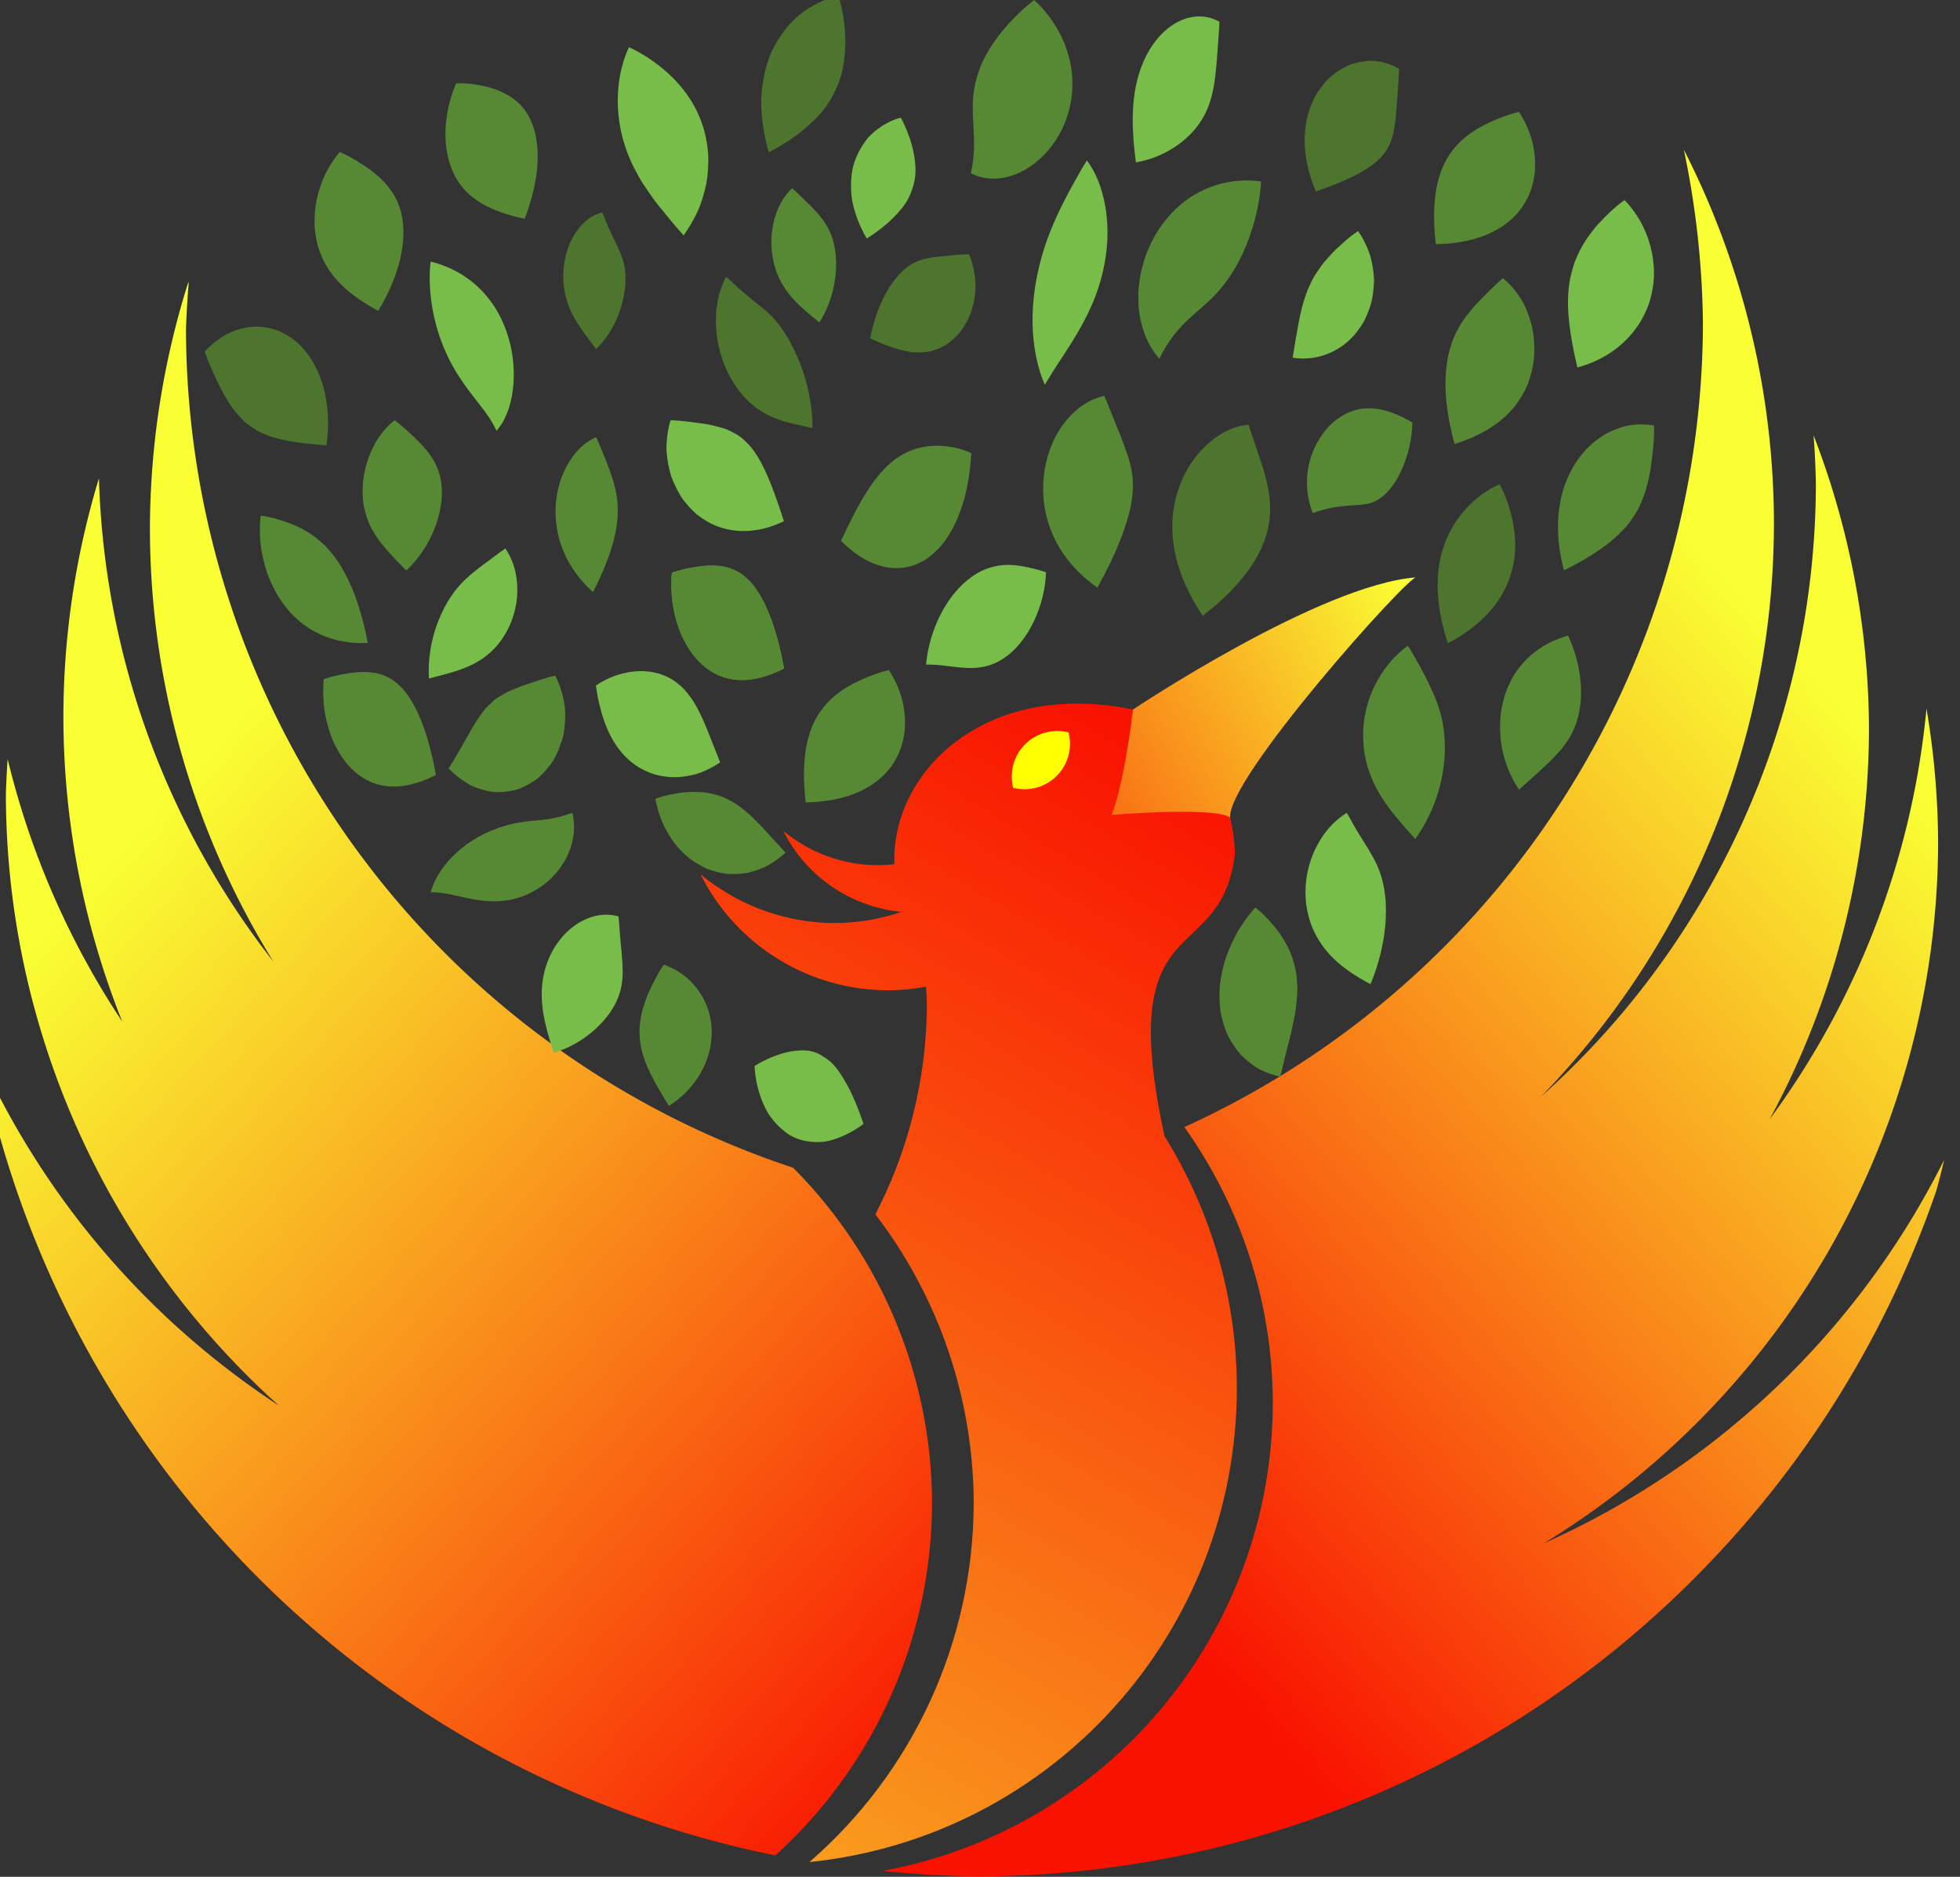 <?xml version="1.0" encoding="UTF-8" standalone="no"?>
<!-- Created with Inkscape (http://www.inkscape.org/) -->

<svg
   xmlns:dc="http://purl.org/dc/elements/1.1/"
   xmlns:cc="http://creativecommons.org/ns#"
   xmlns:rdf="http://www.w3.org/1999/02/22-rdf-syntax-ns#"
   xmlns:svg="http://www.w3.org/2000/svg"
   xmlns="http://www.w3.org/2000/svg"
   xmlns:xlink="http://www.w3.org/1999/xlink"
   xmlns:sodipodi="http://sodipodi.sourceforge.net/DTD/sodipodi-0.dtd"
   xmlns:inkscape="http://www.inkscape.org/namespaces/inkscape"
   width="115.176"
   height="110.282"
   viewBox="0 0 30.474 29.179"
   version="1.1"
   id="svg2168"
   inkscape:version="0.92.3 (2405546, 2018-03-11)"
   sodipodi:docname="fenix-ready.svg">
  <rect x="0" y="0" width="30.474" height="29.179" fill="#333333" stroke="none"/>
  <defs
     id="defs2162">
    <linearGradient
       inkscape:collect="always"
       xlink:href="#linearGradient1362"
       id="linearGradient5009"
       gradientUnits="userSpaceOnUse"
       gradientTransform="matrix(0.265,0,0,0.265,-703.704,-446.464)"
       x1="-188.779"
       y1="1564.849"
       x2="13.836"
       y2="1383.849" />
    <linearGradient
       inkscape:collect="always"
       id="linearGradient1362">
      <stop
         style="stop-color:#f91200;stop-opacity:1"
         offset="0"
         id="stop1358" />
      <stop
         style="stop-color:#f9ff33;stop-opacity:1"
         offset="1"
         id="stop1360" />
    </linearGradient>
    <linearGradient
       inkscape:collect="always"
       xlink:href="#linearGradient1362"
       id="linearGradient5011"
       gradientUnits="userSpaceOnUse"
       gradientTransform="matrix(0.265,0,0,0.265,-703.704,-446.464)"
       x1="-214.729"
       y1="1579.67"
       x2="-437.939"
       y2="1375.215" />
    <linearGradient
       inkscape:collect="always"
       xlink:href="#linearGradient1362"
       id="linearGradient5013"
       gradientUnits="userSpaceOnUse"
       gradientTransform="matrix(0.265,0,0,0.265,-703.704,-446.464)"
       x1="-141.729"
       y1="1381.67"
       x2="-385.105"
       y2="1794.797" />
    <linearGradient
       inkscape:collect="always"
       xlink:href="#linearGradient1362"
       id="linearGradient5015"
       gradientUnits="userSpaceOnUse"
       gradientTransform="translate(-703.704,-446.463)"
       x1="-64.95"
       y1="374.738"
       x2="-30.14"
       y2="354.692" />
    <clipPath
       id="clipPath2386"
       clipPathUnits="userSpaceOnUse">
      <path
         inkscape:connector-curvature="0"
         id="path2384"
         d="M 0,566 H 800 V 0 H 0 Z" />
    </clipPath>
  </defs>
  <sodipodi:namedview
     id="base"
     pagecolor="#ffffff"
     bordercolor="#666666"
     borderopacity="1.0"
     inkscape:pageopacity="0.0"
     inkscape:pageshadow="2"
     inkscape:zoom="1.979899"
     inkscape:cx="94.615216"
     inkscape:cy="29.481419"
     inkscape:document-units="px"
     inkscape:current-layer="layer1"
     showgrid="false"
     inkscape:window-width="1920"
     inkscape:window-height="1029"
     inkscape:window-x="0"
     inkscape:window-y="27"
     inkscape:window-maximized="1"
     units="px"
     fit-margin-top="0"
     fit-margin-left="0"
     fit-margin-right="0"
     fit-margin-bottom="0" />
  <g
     inkscape:label="Layer 1"
     inkscape:groupmode="layer"
     id="layer1"
     transform="translate(-6.104,-61.734)">
    <g
       id="g1609"
       transform="matrix(0.239,0,0,0.239,204.211,94.216)"
       style="stroke-width:4.19"
       inkscape:export-filename="/home/pashi/Documents/inkscape-creations/fenix-ready.png"
       inkscape:export-xdpi="300"
       inkscape:export-ydpi="300">
      <path
         style="display:inline;opacity:1;vector-effect:none;fill:url(#linearGradient5009);fill-opacity:1;fill-rule:nonzero;stroke:none;stroke-width:1.11;stroke-linecap:square;stroke-linejoin:miter;stroke-miterlimit:4;stroke-dasharray:none;stroke-dashoffset:0;stroke-opacity:1"
         d="m -719.355,-126.159 a 57.573,57.573 0 0 1 1.238,11.336 57.573,57.573 0 0 1 -33.735,52.232 30.995,30.995 0 0 1 5.754,17.921 30.995,30.995 0 0 1 -25.366,30.463 65.992,65.992 0 0 0 6.064,0.361 65.992,65.992 0 0 0 47.402,-20.085 65.992,65.992 0 0 0 15.081,-24.572 53.551,53.551 0 0 0 0.494,-1.956 53.551,53.551 0 0 1 -26.072,24.96 53.551,53.551 0 0 0 25.678,-45.67 53.551,53.551 0 0 0 -0.756,-8.646 53.551,53.551 0 0 1 -10.202,26.713 53.551,53.551 0 0 0 6.46,-25.475 53.551,53.551 0 0 0 -3.603,-19.012 53.551,53.551 0 0 1 0.149,3.163 53.551,53.551 0 0 1 -17.886,39.86 53.551,53.551 0 0 0 15.157,-37.251 53.551,53.551 0 0 0 -5.855,-24.342 z"
         id="path4991"
         inkscape:connector-curvature="0" />
      <path
         style="display:inline;opacity:1;vector-effect:none;fill:url(#linearGradient5011);fill-opacity:1;fill-rule:nonzero;stroke:none;stroke-width:1.11;stroke-linecap:square;stroke-linejoin:miter;stroke-miterlimit:4;stroke-dasharray:none;stroke-dashoffset:0;stroke-opacity:1"
         d="m -816.619,-117.566 a 53.551,53.551 0 0 0 -0.053,0.086 53.551,53.551 0 0 0 -2.474,15.989 53.551,53.551 0 0 0 8.038,28.147 53.551,53.551 0 0 1 -11.355,-31.453 53.551,53.551 0 0 0 -2.313,15.517 53.551,53.551 0 0 0 3.827,19.824 53.551,53.551 0 0 1 -7.453,-17.075 53.551,53.551 0 0 0 -0.115,2.303 53.551,53.551 0 0 0 17.765,39.759 53.551,53.551 0 0 1 -19.364,-22.512 65.992,65.992 0 0 0 51.655,51.767 30.995,30.995 0 0 0 10.193,-22.929 30.995,30.995 0 0 0 -9.04,-21.805 57.573,57.573 0 0 1 -39.492,-54.499 57.573,57.573 0 0 1 0.181,-3.118 z"
         id="path4993"
         inkscape:connector-curvature="0" />
      <path
         style="display:inline;opacity:1;vector-effect:none;fill:url(#linearGradient5013);fill-opacity:1;fill-rule:nonzero;stroke:none;stroke-width:1.11;stroke-linecap:square;stroke-linejoin:miter;stroke-miterlimit:4;stroke-dasharray:none;stroke-dashoffset:0;stroke-opacity:1"
         d="m -770.715,-79.695 c -0.354,0.042 -0.71,0.065 -1.066,0.067 -2.253,0 -4.434,-0.791 -6.166,-2.233 1.487,2.963 4.392,4.953 7.692,5.272 -1.396,0.474 -2.859,0.719 -4.334,0.725 -1.89,-0.004 -3.759,-0.4 -5.489,-1.163 -0.408,-0.179 -0.806,-0.378 -1.195,-0.595 -0.075,-0.045 -0.15,-0.091 -0.224,-0.137 -0.31,-0.179 -0.613,-0.369 -0.907,-0.572 -0.317,-0.219 -0.625,-0.452 -0.922,-0.697 2.316,4.62 7.04,7.537 12.208,7.539 0.827,-0.004 1.651,-0.083 2.464,-0.236 0.025,0.372 0.042,0.744 0.053,1.116 -0.01,4.25 -0.924,8.45 -2.683,12.32 l -0.663,1.383 c 4.126,5.386 6.371,11.977 6.391,18.761 -0.015,8.968 -3.913,17.49 -10.689,23.366 15.798,-1.634 27.805,-14.944 27.807,-30.826 -0.004,-5.796 -1.634,-11.474 -4.703,-16.391 -3.322,-15.247 3.673,-10.767 4.58,-18.371 -0.021,-0.777 -0.123,-1.55 -0.303,-2.307 -4e-5,-1.6e-4 4e-5,0 0,0 l -2.097,-3.071 -4.232,-4.01 c -9.649,-1.99 -15.743,4.101 -15.523,10.059 z"
         id="path4995"
         inkscape:connector-curvature="0" />
      <path
         inkscape:connector-curvature="0"
         id="path4997"
         d="m -759.385,-88.264 a 2.967,2.967 0 0 0 -2.829,0.774 2.967,2.967 0 0 0 -0.774,2.829 2.967,2.967 0 0 0 2.829,-0.774 2.967,2.967 0 0 0 0.774,-2.829 z"
         style="opacity:1;vector-effect:none;fill:#ffff00;fill-opacity:1;fill-rule:nonzero;stroke:none;stroke-width:33.26;stroke-linecap:round;stroke-linejoin:round;stroke-miterlimit:4;stroke-dasharray:none;stroke-dashoffset:0;stroke-opacity:1" />
      <path
         style="opacity:1;fill:url(#linearGradient5015);fill-opacity:1;stroke:none;stroke-width:1.109px;stroke-linecap:butt;stroke-linejoin:miter;stroke-opacity:1"
         d="m -756.598,-82.903 c 0,0 0.731,-1.45 1.406,-6.851 0,0 12.166,-8.137 18.438,-8.597 -0.372,-0.293 -12.533,13.278 -12.109,15.678 0,0 0.043,-0.784 -7.735,-0.23 z"
         id="path4999"
         inkscape:connector-curvature="0"
         sodipodi:nodetypes="ccccc" />
      <g
         transform="matrix(0.281,0,0,-0.281,-815.727,13.121)"
         inkscape:label="free-vector-tree-illustration"
         id="g4989"
         style="opacity:1;stroke-width:5.263">
        <g
           id="g4987"
           style="stroke-width:5.263">
          <g
             clip-path="url(#clipPath2386)"
             id="g4985"
             style="stroke-width:5.263">
            <g
               transform="translate(106.777,307.011)"
               id="g4769"
               style="stroke-width:5.263">
              <path
                 inkscape:connector-curvature="0"
                 id="path4767"
                 style="fill:#578935;fill-opacity:1;fill-rule:nonzero;stroke:none;stroke-width:5.263"
                 d="m 0,0 c 0,0 1.38,-0.364 3.25,-1.498 1.896,-1.124 4.151,-3.1 5.821,-6.094 0.785,-1.494 1.511,-3.231 1.798,-5.183 0.16,-0.976 0.255,-2.001 0.263,-3.069 -0.033,-1.073 -0.151,-2.19 -0.372,-3.33 -0.201,-1.138 -0.567,-2.316 -1.062,-3.501 -0.506,-1.189 -1.049,-2.369 -1.872,-3.554 -0.802,-1.179 -1.702,-2.331 -2.799,-3.427 -1.136,-1.094 -2.409,-2.113 -3.824,-3.015 -3.471,5.606 -5.531,9.428 -6.315,12.981 -0.427,1.761 -0.521,3.395 -0.481,4.958 0.104,1.565 0.331,3.034 0.727,4.441 0.426,1.414 0.862,2.711 1.408,3.93 0.554,1.224 1.101,2.321 1.592,3.254 C -0.863,-1.229 0,0 0,0" />
            </g>
            <g
               transform="translate(44.525,433.073)"
               id="g4773"
               style="stroke-width:5.263">
              <path
                 inkscape:connector-curvature="0"
                 id="path4771"
                 style="fill:#578935;fill-opacity:1;fill-rule:nonzero;stroke:none;stroke-width:5.263"
                 d="m 0,0 c 0,0 1.366,-1.078 3.077,-2.633 0.853,-0.779 1.769,-1.64 2.762,-2.64 0.992,-1.019 1.832,-1.992 2.691,-3.273 0.828,-1.261 1.456,-2.572 1.908,-4.295 0.217,-0.849 0.35,-1.693 0.419,-2.69 0.07,-1.009 0.054,-2.073 -0.065,-3.191 -0.114,-1.087 -0.349,-2.397 -0.698,-3.666 -0.345,-1.28 -0.814,-2.617 -1.474,-4.049 -0.662,-1.417 -1.404,-2.815 -2.42,-4.251 -1.012,-1.428 -2.188,-2.813 -3.536,-4.103 -2.466,2.461 -4.294,4.404 -5.815,6.325 -0.724,0.932 -1.349,1.857 -1.903,2.816 -0.544,0.955 -0.958,1.839 -1.309,2.808 -0.71,1.961 -1.033,3.824 -1.091,5.857 -0.025,0.997 0.01,1.921 0.119,2.902 0.113,0.994 0.284,1.948 0.498,2.854 0.398,1.774 1.093,3.552 1.802,4.977 0.361,0.723 0.719,1.37 1.108,1.971 0.406,0.61 0.806,1.147 1.186,1.615 C -1.21,-0.795 0,0 0,0" />
            </g>
            <g
               transform="translate(70.117,403.373)"
               id="g4777"
               style="stroke-width:5.263">
              <path
                 inkscape:connector-curvature="0"
                 id="path4775"
                 style="fill:#78bd49;fill-opacity:1;fill-rule:nonzero;stroke:none;stroke-width:5.263"
                 d="m 0,0 c 0.001,0 0.882,-1.128 1.752,-3.412 0.795,-2.231 1.458,-5.796 0.674,-9.842 -0.737,-4.009 -2.907,-8.279 -6.224,-11.069 -1.664,-1.443 -3.595,-2.547 -5.851,-3.419 -2.266,-0.887 -4.876,-1.525 -8.045,-2.342 -0.204,3.484 0.234,6.703 0.929,9.45 0.707,2.765 1.648,5.029 2.623,6.907 1.989,3.757 4.014,5.874 5.99,7.583 1.973,1.674 3.953,3.07 5.518,4.235 0.771,0.573 1.403,1.065 1.881,1.396 C -0.272,-0.186 0,0 0,0" />
            </g>
            <g
               transform="translate(81.649,373.951)"
               id="g4781"
               style="stroke-width:5.263">
              <path
                 inkscape:connector-curvature="0"
                 id="path4779"
                 style="fill:#578935;fill-opacity:1;fill-rule:nonzero;stroke:none;stroke-width:5.263"
                 d="m 0,0 c 0,0 0.889,-1.482 1.62,-4.175 0.352,-1.339 0.729,-3.044 0.698,-4.847 0.009,-0.919 -0.035,-1.897 -0.148,-2.922 -0.107,-1.027 -0.271,-2.111 -0.624,-3.123 -0.682,-2.041 -1.557,-4.352 -3.156,-6.169 -0.77,-0.938 -1.615,-1.876 -2.595,-2.68 -1.026,-0.734 -2.15,-1.397 -3.35,-1.947 -1.167,-0.611 -2.553,-0.839 -3.943,-1.009 -1.391,-0.159 -2.824,-0.192 -4.355,0.218 -1.517,0.387 -3.004,0.788 -4.509,1.719 -1.504,0.927 -2.96,2.067 -4.3,3.429 3.947,6.336 5.779,10.453 7.845,12.98 0.478,0.702 0.975,1.271 1.505,1.737 0.548,0.438 0.986,1.014 1.54,1.377 0.513,0.422 1.155,0.649 1.668,1.036 0.54,0.351 1.116,0.64 1.719,0.891 0.301,0.126 0.61,0.242 0.924,0.351 0.294,0.13 0.583,0.26 0.869,0.386 0.583,0.248 1.182,0.467 1.781,0.665 1.242,0.365 2.332,0.772 3.316,1.101 C -1.507,-0.333 0,0 0,0" />
            </g>
            <g
               transform="translate(13.479,410.979)"
               id="g4785"
               style="stroke-width:5.263">
              <path
                 inkscape:connector-curvature="0"
                 id="path4783"
                 style="fill:#578935;fill-opacity:1;fill-rule:nonzero;stroke:none;stroke-width:5.263"
                 d="m 0,0 c 0,0 1.427,-0.132 3.43,-0.688 1.971,-0.596 4.651,-1.412 7.258,-3.002 1.356,-0.763 2.608,-1.795 3.962,-3.03 0.662,-0.628 1.285,-1.352 1.917,-2.15 0.657,-0.786 1.289,-1.669 1.892,-2.667 2.456,-3.949 4.741,-9.634 6.336,-17.928 -6.128,-0.273 -11.01,1.405 -14.812,4.219 -1.883,1.448 -3.509,3.079 -4.822,4.954 -1.346,1.785 -2.362,3.803 -3.157,5.729 -0.823,1.877 -1.292,3.893 -1.651,5.61 -0.372,1.716 -0.495,3.342 -0.529,4.687 C -0.254,-1.587 0,0 0,0" />
            </g>
            <g
               transform="translate(85.627,342.177)"
               id="g4789"
               style="stroke-width:5.263">
              <path
                 inkscape:connector-curvature="0"
                 id="path4787"
                 style="fill:#578935;fill-opacity:1;fill-rule:nonzero;stroke:none;stroke-width:5.263"
                 d="m 0,0 c 0,0 0.109,-0.374 0.22,-1.102 0.097,-0.715 0.246,-1.848 0.144,-3.255 -0.163,-1.331 -0.429,-3.169 -1.242,-4.915 -0.382,-0.914 -0.853,-1.889 -1.457,-2.742 -0.592,-0.889 -1.282,-1.847 -2.065,-2.613 -3.135,-3.331 -7.652,-5.504 -12.257,-5.789 -2.362,-0.176 -4.694,0.075 -7.254,0.6 -2.57,0.473 -5.273,1.424 -8.896,1.442 1.095,3.784 3.463,6.777 5.737,8.919 2.318,2.177 4.662,3.608 6.741,4.635 4.255,2.038 7.522,2.568 10.203,2.891 0.335,0.039 0.674,0.066 1.014,0.086 0.313,0.038 0.621,0.074 0.921,0.111 0.319,0.024 0.63,0.046 0.936,0.07 0.303,0.027 0.567,0.084 0.858,0.117 1.19,0.1 2.207,0.354 3.187,0.557 0.963,0.215 1.698,0.539 2.292,0.703 C -0.329,-0.102 0,0 0,0" />
            </g>
            <g
               transform="translate(177.438,471.495)"
               id="g4793"
               style="stroke-width:5.263">
              <path
                 inkscape:connector-curvature="0"
                 id="path4791"
                 style="fill:#4d752e;fill-opacity:1;fill-rule:nonzero;stroke:none;stroke-width:5.263"
                 d="m 0,0 c 0,0 0.729,-1.486 1.2,-4.059 0.54,-2.604 0.501,-6.23 -0.936,-9.967 -0.377,-0.88 -0.831,-1.77 -1.368,-2.641 -0.268,-0.429 -0.557,-0.878 -0.868,-1.276 -0.314,-0.375 -0.645,-0.74 -0.999,-1.094 -0.701,-0.701 -1.492,-1.383 -2.344,-1.94 -0.834,-0.492 -1.743,-0.91 -2.725,-1.232 -0.998,-0.355 -1.975,-0.454 -3.07,-0.509 -1.09,-0.045 -2.241,0.033 -3.427,0.284 -2.434,0.476 -5.091,1.454 -8.33,2.961 1.392,7.16 4.062,11.745 6.38,14.414 0.554,0.673 1.129,1.234 1.722,1.7 0.611,0.464 1.067,0.864 1.645,1.168 1.176,0.587 2.153,0.996 3.311,1.206 2.168,0.495 4.618,0.548 6.47,0.797 C -1.44,-0.015 0,0 0,0" />
            </g>
            <g
               transform="translate(136.518,486.777)"
               id="g4797"
               style="stroke-width:5.263">
              <path
                 inkscape:connector-curvature="0"
                 id="path4795"
                 style="fill:#578935;fill-opacity:1;fill-rule:nonzero;stroke:none;stroke-width:5.263"
                 d="m 0,0 c 0,0 1.062,-0.933 2.428,-2.279 1.402,-1.369 3.156,-3.001 4.64,-4.985 1.485,-2.02 2.708,-4.501 3.042,-8.487 0.15,-1.965 0.071,-4.312 -0.476,-6.96 -0.546,-2.631 -1.557,-5.585 -3.351,-8.367 -2.186,1.819 -3.992,3.291 -5.463,4.819 -1.466,1.51 -2.631,3.083 -3.504,4.775 -1.757,3.346 -2.363,7.277 -2.056,10.776 0.29,3.514 1.481,6.399 2.615,8.153 0.553,0.887 1.122,1.525 1.5,1.939 C -0.236,-0.201 0,0 0,0" />
            </g>
            <g
               transform="translate(177.964,425.457)"
               id="g4801"
               style="stroke-width:5.263">
              <path
                 inkscape:connector-curvature="0"
                 id="path4799"
                 style="fill:#578935;fill-opacity:1;fill-rule:nonzero;stroke:none;stroke-width:5.263"
                 d="m 0,0 c 0,0 -0.035,-2.299 -0.558,-5.623 -0.511,-3.335 -1.559,-7.655 -3.632,-11.646 -1.068,-1.952 -2.324,-3.909 -3.977,-5.433 -0.817,-0.774 -1.694,-1.497 -2.656,-2.095 -0.982,-0.562 -2.032,-1.027 -3.145,-1.367 -4.47,-1.267 -10.258,-0.114 -16.166,5.869 3.703,8.051 6.683,13.116 9.735,16.326 3.01,3.261 6.101,4.731 9.091,5.347 C -8.333,1.99 -5.505,1.651 -3.424,1.18 -1.34,0.694 0,0 0,0" />
            </g>
            <g
               transform="translate(108.67,397.777)"
               id="g4805"
               style="stroke-width:5.263">
              <path
                 inkscape:connector-curvature="0"
                 id="path4803"
                 style="fill:#578935;fill-opacity:1;fill-rule:nonzero;stroke:none;stroke-width:5.263"
                 d="m 0,0 c 0,0 1.564,0.568 3.74,1.013 2.15,0.401 4.982,0.906 7.681,0.497 1.404,-0.167 2.695,-0.644 4.07,-1.409 0.674,-0.393 1.316,-0.899 1.957,-1.518 0.666,-0.602 1.31,-1.331 1.931,-2.207 2.5,-3.473 4.902,-9.242 6.598,-18.561 -6.036,-3.049 -10.897,-3.289 -14.805,-1.727 -1.952,0.811 -3.643,1.991 -5.068,3.529 -1.432,1.45 -2.578,3.28 -3.477,5.099 -0.915,1.768 -1.517,3.795 -1.955,5.559 -0.445,1.76 -0.646,3.498 -0.734,4.96 C -0.243,-1.854 0,0 0,0" />
            </g>
            <g
               transform="translate(195.282,397.873)"
               id="g4809"
               style="stroke-width:5.263">
              <path
                 inkscape:connector-curvature="0"
                 id="path4807"
                 style="fill:#78bd49;fill-opacity:1;fill-rule:nonzero;stroke:none;stroke-width:5.263"
                 d="m 0,0 c 0,0 -0.004,-0.493 -0.08,-1.359 -0.081,-0.854 -0.221,-2.138 -0.546,-3.601 -0.628,-2.944 -2.018,-6.802 -4.299,-10.053 -2.261,-3.264 -5.323,-5.817 -8.882,-6.715 -1.814,-0.459 -3.729,-0.532 -5.955,-0.321 -2.233,0.181 -4.765,0.715 -8.014,0.686 0.416,4.428 1.733,8.336 3.27,11.398 1.556,3.096 3.336,5.365 5.054,7.03 3.487,3.348 6.714,4.348 9.458,4.59 2.745,0.222 5.14,-0.345 6.959,-0.772 0.92,-0.247 1.65,-0.419 2.193,-0.598 C -0.307,0.121 0,0 0,0" />
            </g>
            <g
               transform="translate(242.164,432.01)"
               id="g4813"
               style="stroke-width:5.263">
              <path
                 inkscape:connector-curvature="0"
                 id="path4811"
                 style="fill:#4d752e;fill-opacity:1;fill-rule:nonzero;stroke:none;stroke-width:5.263"
                 d="m 0,0 c 0,0 0.705,-2.086 1.723,-5.097 0.959,-2.908 2.326,-6.55 2.951,-10.382 0.623,-3.869 0.506,-8.088 -1.602,-12.86 -2.122,-4.734 -6.225,-10.137 -13.68,-15.878 -4.932,7.419 -6.983,14.235 -7.028,20.33 -0.059,6.075 1.825,11.311 4.505,15.216 2.661,3.925 6.033,6.404 8.694,7.539 1.279,0.59 2.458,0.855 3.222,0.99 C -0.437,-0.007 0,0 0,0" />
            </g>
            <g
               transform="translate(280.093,432.541)"
               id="g4817"
               style="stroke-width:5.263">
              <path
                 inkscape:connector-curvature="0"
                 id="path4815"
                 style="fill:#578935;fill-opacity:1;fill-rule:nonzero;stroke:none;stroke-width:5.263"
                 d="m 0,0 c 0,-0.002 0.031,-1.846 -0.449,-4.449 -0.466,-2.584 -1.507,-5.898 -3.131,-8.649 -1.62,-2.78 -3.692,-4.871 -6.261,-5.586 -1.34,-0.384 -2.872,-0.415 -4.942,-0.557 -2.079,-0.146 -4.79,-0.456 -8.253,-1.731 -1.402,3.422 -1.667,7.181 -1.057,10.507 0.599,3.368 2.03,6.114 3.604,8.186 1.602,2.102 3.355,3.4 5.046,4.282 1.678,0.832 3.314,1.213 4.799,1.274 C -7.653,3.412 -5.091,2.483 -3.17,1.648 -1.262,0.807 0,-0.002 0,0" />
            </g>
            <g
               transform="translate(208.762,438.712)"
               id="g4821"
               style="stroke-width:5.263">
              <path
                 inkscape:connector-curvature="0"
                 id="path4819"
                 style="fill:#578935;fill-opacity:1;fill-rule:nonzero;stroke:none;stroke-width:5.263"
                 d="m 0,0 c 0,0 0.892,-1.983 1.944,-4.697 1.117,-2.771 2.525,-6.119 3.567,-9.37 1.053,-3.325 1.563,-6.535 0.698,-11.134 -0.914,-4.553 -3.098,-10.779 -7.794,-19.197 -6.547,4.65 -10.381,10.476 -11.834,16.767 -1.515,6.23 -0.497,12.618 1.665,17.197 2.154,4.653 5.289,7.433 7.66,8.812 1.196,0.705 2.256,1.081 2.962,1.318 C -0.411,-0.072 0,0 0,0" />
            </g>
            <g
               transform="translate(-19.276,340.541)"
               id="g4829"
               style="stroke-width:5.263">
              <path
                 inkscape:connector-curvature="0"
                 id="path4827"
                 style="fill:#78bd49;fill-opacity:1;fill-rule:nonzero;stroke:none;stroke-width:5.263"
                 d="M 0,0 C 0,0 1.122,-0.992 2.539,-2.554 3.901,-4.14 5.756,-6.146 7.15,-8.41 c 0.383,-0.56 0.732,-1.144 1.037,-1.766 0.152,-0.309 0.291,-0.628 0.418,-0.958 0.153,-0.325 0.303,-0.66 0.435,-1.007 0.263,-0.696 0.474,-1.444 0.619,-2.268 0.21,-0.817 0.363,-1.708 0.446,-2.699 0.395,-3.939 0.17,-9.588 -1.114,-17.969 -5.171,1.17 -8.805,4.44 -11.047,8.729 -0.542,1.094 -1.008,2.22 -1.403,3.35 -0.388,1.138 -0.632,2.372 -0.851,3.534 -0.47,2.313 -0.449,4.698 -0.341,6.788 0.35,4.25 1.495,7.533 2.641,9.599 C -0.905,-0.991 0,0 0,0" />
            </g>
            <g
               transform="translate(-44.874,280.356)"
               id="g4833"
               style="stroke-width:5.263">
              <path
                 inkscape:connector-curvature="0"
                 id="path4831"
                 style="fill:#78bd49;fill-opacity:1;fill-rule:nonzero;stroke:none;stroke-width:5.263"
                 d="m 0,0 c 0,0 -0.115,1.876 0.132,4.548 0.252,2.674 0.853,6.166 2.575,9.479 1.724,3.267 4.645,6.529 9.476,7.784 2.356,0.623 5.254,0.65 8.22,-0.392 2.947,-1.027 6.003,-3.257 7.978,-6.816 C 25.891,12.135 24.368,9.823 23.064,7.974 21.779,6.126 20.684,4.643 19.481,3.441 17.133,1.106 14.336,-0.173 11.439,-0.763 8.558,-1.362 5.667,-1.244 3.525,-0.898 1.378,-0.558 0,0 0,0" />
            </g>
            <g
               transform="translate(96.322,318.198)"
               id="g4837"
               style="stroke-width:5.263">
              <path
                 inkscape:connector-curvature="0"
                 id="path4835"
                 style="fill:#78bd49;fill-opacity:1;fill-rule:nonzero;stroke:none;stroke-width:5.263"
                 d="m 0,0 c 0,0 0.041,-0.461 0.111,-1.252 0.056,-0.759 0.137,-1.832 0.233,-3.104 0.191,-2.532 0.594,-5.551 0.614,-8.427 -0.003,-2.92 -0.507,-5.808 -2.762,-9.21 -1.129,-1.664 -2.696,-3.456 -4.865,-5.186 -2.163,-1.707 -4.936,-3.382 -8.357,-4.379 -1.113,3.506 -1.96,6.439 -2.392,9.163 -0.443,2.705 -0.479,5.223 -0.139,7.566 0.656,4.673 2.923,8.732 5.746,11.36 2.817,2.665 5.979,3.725 8.21,3.849 1.107,0.094 2.043,-0.052 2.65,-0.152 C -0.335,0.114 0,0 0,0" />
            </g>
            <g
               transform="translate(91.09,371.655)"
               id="g4841"
               style="stroke-width:5.263">
              <path
                 inkscape:connector-curvature="0"
                 id="path4839"
                 style="fill:#78bd49;fill-opacity:1;fill-rule:nonzero;stroke:none;stroke-width:5.263"
                 d="m 0,0 c 0,0 1.358,1.018 3.591,1.934 2.247,0.935 5.311,1.65 8.504,1.313 1.57,-0.158 3.211,-0.629 4.706,-1.381 0.755,-0.384 1.507,-0.885 2.222,-1.467 0.705,-0.553 1.389,-1.223 2.052,-2.029 0.666,-0.837 1.285,-1.681 1.894,-2.717 0.609,-1.022 1.198,-2.274 1.788,-3.521 0.593,-1.273 1.183,-2.825 1.827,-4.445 0.666,-1.682 1.385,-3.497 2.166,-5.478 -1.434,-0.967 -2.914,-1.73 -4.397,-2.313 -1.49,-0.582 -2.859,-0.817 -4.249,-1.002 -1.401,-0.186 -2.676,-0.144 -3.876,0.012 -1.193,0.157 -2.406,0.396 -3.408,0.784 -4.182,1.499 -6.936,4.399 -8.727,7.393 -0.926,1.531 -1.582,3.044 -2.124,4.542 -0.538,1.507 -0.92,2.914 -1.208,4.133 C 0.183,-1.78 0,0 0,0" />
            </g>
            <g
               transform="translate(104.867,345.43)"
               id="g4845"
               style="stroke-width:5.263">
              <path
                 inkscape:connector-curvature="0"
                 id="path4843"
                 style="fill:#578935;fill-opacity:1;fill-rule:nonzero;stroke:none;stroke-width:5.263"
                 d="m 0,0 c 0,0 1.31,0.534 3.27,0.956 0.978,0.209 2.108,0.377 3.37,0.536 1.261,0.163 2.559,0.106 3.964,0.056 1.396,-0.065 2.79,-0.43 4.248,-0.861 0.724,-0.236 1.445,-0.572 2.175,-0.971 0.739,-0.341 1.479,-0.778 2.229,-1.329 0.746,-0.59 1.515,-1.136 2.307,-1.836 0.793,-0.687 1.606,-1.593 2.473,-2.409 0.866,-0.848 1.78,-1.936 2.777,-3.015 0.999,-1.043 2.084,-2.246 3.302,-3.611 -1.159,-1.036 -2.386,-1.932 -3.645,-2.692 -1.26,-0.763 -2.502,-1.17 -3.763,-1.58 -0.624,-0.179 -1.263,-0.378 -1.87,-0.458 -0.605,-0.081 -1.206,-0.137 -1.8,-0.167 -1.178,-0.034 -2.376,-0.081 -3.442,0.161 -1.082,0.203 -2.122,0.482 -3.112,0.823 -0.993,0.332 -1.872,0.852 -2.731,1.342 -1.721,0.971 -3.132,2.274 -4.325,3.588 -1.215,1.274 -2.117,2.753 -2.861,4.068 -0.75,1.308 -1.27,2.601 -1.637,3.722 C 0.184,-1.459 0,0 0,0" />
            </g>
            <g
               transform="translate(127.82,283.594)"
               id="g4849"
               style="stroke-width:5.263">
              <path
                 inkscape:connector-curvature="0"
                 id="path4847"
                 style="fill:#78bd49;fill-opacity:1;fill-rule:nonzero;stroke:none;stroke-width:5.263"
                 d="m 0,0 c 0,0 1.331,0.85 3.273,1.718 1.964,0.89 4.435,1.71 6.982,1.855 1.301,0.106 2.603,-0.005 3.864,-0.473 0.633,-0.232 1.247,-0.566 1.867,-0.984 0.64,-0.373 1.271,-0.852 1.89,-1.456 1.252,-1.178 2.411,-2.997 3.64,-5.232 1.229,-2.238 2.441,-5.135 3.702,-8.856 -2.503,-1.832 -4.912,-3.006 -7.155,-3.672 -1.127,-0.36 -2.189,-0.5 -3.203,-0.518 -1.015,-0.027 -1.983,0.053 -2.899,0.221 -1.836,0.323 -3.462,1 -4.815,2.075 -1.366,1.022 -2.51,2.246 -3.444,3.532 -0.952,1.236 -1.611,2.787 -2.14,4.144 -0.518,1.385 -0.866,2.697 -1.097,3.83 C 0.004,-1.55 0,0 0,0" />
            </g>
            <g
               transform="translate(243.744,320.249)"
               id="g4853"
               style="stroke-width:5.263">
              <path
                 inkscape:connector-curvature="0"
                 id="path4851"
                 style="fill:#578935;fill-opacity:1;fill-rule:nonzero;stroke:none;stroke-width:5.263"
                 d="m 0,0 c 0,0 1.252,-0.899 2.775,-2.511 0.755,-0.804 1.582,-1.781 2.464,-2.908 0.884,-1.125 1.587,-2.437 2.365,-3.875 0.75,-1.442 1.23,-3.1 1.675,-4.898 0.195,-0.909 0.315,-1.881 0.353,-2.923 0.107,-1.001 0.13,-2.076 0.051,-3.242 -0.035,-0.579 -0.12,-1.203 -0.18,-1.811 -0.047,-0.599 -0.119,-1.225 -0.22,-1.881 -0.099,-0.654 -0.225,-1.341 -0.381,-2.058 -0.083,-0.362 -0.168,-0.73 -0.253,-1.102 -0.072,-0.357 -0.143,-0.72 -0.215,-1.088 -0.301,-1.48 -0.767,-3.165 -1.242,-4.964 -0.391,-1.732 -0.876,-3.683 -1.424,-5.901 -1.639,0.382 -3.2,0.945 -4.651,1.652 -1.408,0.732 -2.525,1.66 -3.627,2.632 -1.133,0.969 -1.913,2.08 -2.659,3.211 -0.719,1.138 -1.405,2.308 -1.793,3.527 -0.432,1.211 -0.766,2.439 -1.015,3.659 -0.245,1.221 -0.281,2.459 -0.315,3.66 -0.088,2.396 0.293,4.739 0.819,6.885 0.477,2.131 1.304,4.13 2.098,5.85 0.401,0.861 0.811,1.659 1.216,2.39 0.441,0.744 0.872,1.419 1.278,2.02 C -1.25,-1.27 0,0 0,0" />
            </g>
            <g
               transform="translate(264.91,342.19)"
               id="g4857"
               style="stroke-width:5.263">
              <path
                 inkscape:connector-curvature="0"
                 id="path4855"
                 style="fill:#78bd49;fill-opacity:1;fill-rule:nonzero;stroke:none;stroke-width:5.263"
                 d="m 0,0 c 0,0 0.203,-0.347 0.561,-0.956 0.358,-0.609 0.772,-1.454 1.356,-2.435 1.134,-2.001 2.739,-4.309 4.159,-6.862 1.423,-2.593 2.613,-5.628 2.938,-10.3 0.136,-2.324 0.058,-5.052 -0.435,-8.254 -0.504,-3.19 -1.407,-6.869 -3.088,-10.864 -3.101,1.656 -5.683,3.327 -7.791,5.23 -2.109,1.882 -3.745,4.007 -4.926,6.294 -1.204,2.259 -1.883,4.785 -2.199,7.245 -0.257,2.527 -0.137,5.018 0.389,7.376 1.015,4.727 3.39,8.465 5.448,10.582 0.978,1.082 1.975,1.801 2.587,2.269 C -0.364,-0.211 0,0 0,0" />
            </g>
            <g
               transform="translate(279.029,380.868)"
               id="g4861"
               style="stroke-width:5.263">
              <path
                 inkscape:connector-curvature="0"
                 id="path4859"
                 style="fill:#578935;fill-opacity:1;fill-rule:nonzero;stroke:none;stroke-width:5.263"
                 d="m 0,0 c 0,0 0.993,-1.402 2.13,-3.567 1.259,-2.192 2.75,-5.001 4.093,-8.162 1.328,-3.211 2.412,-6.852 2.369,-12.33 -0.048,-2.709 -0.401,-5.885 -1.422,-9.44 -1.018,-3.536 -2.715,-7.438 -5.43,-11.237 -2.52,2.791 -4.656,5.205 -6.393,7.617 -1.736,2.39 -3.111,4.82 -4.052,7.369 -1.943,5.042 -2.065,10.787 -0.757,15.623 1.268,4.87 3.816,8.585 5.828,10.843 1.04,1.141 1.979,1.952 2.613,2.489 C -0.375,-0.258 0,0 0,0" />
            </g>
            <g
               transform="translate(316.14,383.203)"
               id="g4865"
               style="stroke-width:5.263">
              <path
                 inkscape:connector-curvature="0"
                 id="path4863"
                 style="fill:#578935;fill-opacity:1;fill-rule:nonzero;stroke:none;stroke-width:5.263"
                 d="M 0,0 C 0,0 0.808,-1.541 1.577,-4.019 2.353,-6.505 3.07,-9.91 3.009,-13.503 3.022,-15.27 2.728,-17.139 2.311,-18.889 2.085,-19.773 1.78,-20.652 1.382,-21.522 1.033,-22.379 0.6,-23.224 0.051,-24.068 c -2.1,-3.432 -5.689,-6.396 -11.398,-11.589 -4.068,6.019 -4.892,12.847 -4.154,18.03 0.2,1.285 0.478,2.51 0.813,3.665 0.345,1.141 0.784,2.134 1.243,3.103 0.92,1.952 2.049,3.441 3.214,4.743 2.335,2.54 4.901,4.015 6.862,4.91 C -1.399,-0.311 0,0 0,0" />
            </g>
            <g
               transform="translate(108.391,433.073)"
               id="g4869"
               style="stroke-width:5.263">
              <path
                 inkscape:connector-curvature="0"
                 id="path4867"
                 style="fill:#78bd49;fill-opacity:1;fill-rule:nonzero;stroke:none;stroke-width:5.263"
                 d="m 0,0 c 0,0 1.722,-0.053 4.001,-0.324 1.107,-0.15 2.389,-0.324 3.765,-0.509 0.683,-0.102 1.366,-0.225 2.028,-0.382 0.662,-0.175 1.337,-0.351 2.026,-0.533 1.4,-0.378 2.584,-1.03 3.899,-1.824 0.634,-0.412 1.211,-0.934 1.791,-1.532 0.621,-0.563 1.207,-1.233 1.764,-2.039 2.31,-3.144 4.348,-8.149 6.94,-16.232 -6.316,-3.065 -12.068,-2.75 -16.465,-0.749 -1.09,0.537 -2.108,1.153 -3.047,1.826 -0.951,0.65 -1.757,1.532 -2.518,2.348 -0.745,0.858 -1.45,1.66 -2.003,2.631 -0.562,0.952 -1.045,1.912 -1.456,2.854 -0.862,1.826 -1.248,3.882 -1.501,5.597 -0.113,0.882 -0.205,1.677 -0.204,2.472 0.012,0.807 0.061,1.548 0.126,2.214 C -0.579,-1.515 0,0 0,0" />
            </g>
            <g
               transform="translate(121.215,466.278)"
               id="g4873"
               style="stroke-width:5.263">
              <path
                 inkscape:connector-curvature="0"
                 id="path4871"
                 style="fill:#4d752e;fill-opacity:1;fill-rule:nonzero;stroke:none;stroke-width:5.263"
                 d="m 0,0 c 0,-0.001 1.235,-1.028 2.799,-2.547 1.705,-1.491 3.746,-3.205 5.754,-4.79 2.031,-1.65 3.92,-3.51 6.249,-7.683 1.118,-2.068 2.348,-4.714 3.38,-8.074 1.016,-3.338 1.849,-7.427 1.819,-11.931 -2.94,0.669 -5.402,1.121 -7.638,1.903 -2.22,0.757 -4.257,1.835 -6.108,3.362 -1.839,1.481 -3.513,3.486 -4.865,5.759 -0.676,1.155 -1.278,2.331 -1.773,3.622 -0.516,1.217 -0.899,2.544 -1.21,3.811 -0.611,2.548 -0.826,5.018 -0.743,7.144 0.013,0.529 0.036,1.037 0.065,1.519 0.059,0.492 0.124,0.96 0.195,1.405 0.14,0.889 0.301,1.68 0.465,2.375 0.389,1.399 0.816,2.429 1.113,3.105 C -0.196,-0.34 0,0 0,0" />
            </g>
            <g
               transform="translate(161.674,503.111)"
               id="g4877"
               style="stroke-width:5.263">
              <path
                 inkscape:connector-curvature="0"
                 id="path4875"
                 style="fill:#78bd49;fill-opacity:1;fill-rule:nonzero;stroke:none;stroke-width:5.263"
                 d="m 0,0 c 0,0 0.713,-1.263 1.478,-3.18 0.78,-1.931 1.552,-4.431 1.814,-7.123 0.159,-1.37 0.16,-2.777 -0.096,-4.188 -0.129,-0.705 -0.32,-1.413 -0.589,-2.121 -0.23,-0.73 -0.534,-1.461 -0.928,-2.193 -0.771,-1.473 -1.979,-2.918 -3.511,-4.445 -1.518,-1.532 -3.501,-3.093 -6.057,-4.748 -1.438,2.494 -2.409,4.922 -3.012,7.208 -0.621,2.291 -0.686,4.391 -0.597,6.331 0.058,0.968 0.181,1.889 0.356,2.762 0.183,0.869 0.484,1.676 0.787,2.438 0.624,1.522 1.405,2.838 2.249,3.95 0.809,1.122 1.858,1.989 2.779,2.702 0.943,0.706 1.852,1.232 2.639,1.619 C -1.108,-0.218 0,0 0,0" />
            </g>
            <g
               transform="translate(91.148,429.148)"
               id="g4881"
               style="stroke-width:5.263">
              <path
                 inkscape:connector-curvature="0"
                 id="path4879"
                 style="fill:#578935;fill-opacity:1;fill-rule:nonzero;stroke:none;stroke-width:5.263"
                 d="m 0,0 c 0,0 0.159,-0.35 0.435,-0.961 0.248,-0.6 0.602,-1.453 1.027,-2.48 0.822,-2.047 1.903,-4.602 2.664,-7.355 1.506,-5.56 1.706,-12.185 -4.861,-25.073 -4.575,4.118 -7.158,8.907 -8.16,13.682 -1.022,4.762 -0.444,9.418 0.934,13.008 1.37,3.618 3.426,6.086 5.095,7.427 0.805,0.691 1.573,1.107 2.068,1.378 C -0.292,-0.107 0,0 0,0" />
            </g>
            <g
               transform="translate(52.831,469.783)"
               id="g4885"
               style="stroke-width:5.263">
              <path
                 inkscape:connector-curvature="0"
                 id="path4883"
                 style="fill:#78bd49;fill-opacity:1;fill-rule:nonzero;stroke:none;stroke-width:5.263"
                 d="m 0,0 c 0,0 1.425,-0.279 3.509,-1.125 2.082,-0.852 4.86,-2.264 7.604,-4.875 2.721,-2.617 5.502,-6.466 7.086,-12.271 0.778,-2.879 1.223,-6.306 0.962,-10.039 -0.089,-0.952 -0.19,-1.888 -0.361,-2.842 -0.203,-0.977 -0.447,-1.939 -0.728,-2.87 -0.341,-0.959 -0.742,-1.887 -1.167,-2.753 -0.497,-0.874 -1.069,-1.681 -1.642,-2.394 -1.549,3.273 -3.392,5.328 -4.942,7.369 -1.586,2.002 -2.925,3.873 -4.161,5.815 -2.38,3.839 -4.037,7.89 -5.017,11.741 -0.996,3.842 -1.348,7.42 -1.377,10.036 C -0.271,-1.597 0,0 0,0" />
            </g>
            <g
               transform="translate(92.567,481.164)"
               id="g4889"
               style="stroke-width:5.263">
              <path
                 inkscape:connector-curvature="0"
                 id="path4887"
                 style="fill:#4d752e;fill-opacity:1;fill-rule:nonzero;stroke:none;stroke-width:5.263"
                 d="m 0,0 c 0,0 0.546,-1.33 1.345,-3.274 0.804,-1.908 1.934,-4.022 2.839,-6.132 0.893,-2.155 1.487,-4.539 1.033,-8.392 -0.244,-1.886 -0.756,-4.127 -1.786,-6.581 -1.026,-2.424 -2.578,-5.082 -4.898,-7.236 -1.741,2.386 -3.219,4.244 -4.363,6.098 -1.143,1.827 -1.993,3.682 -2.517,5.607 -0.539,1.896 -0.745,3.97 -0.679,5.94 0.098,2.029 0.449,3.97 1.089,5.74 1.238,3.553 3.387,5.906 5.061,6.981 0.831,0.564 1.594,0.844 2.087,1.025 C -0.287,-0.051 0,0 0,0" />
            </g>
            <g
               transform="translate(98.74,519.425)"
               id="g4893"
               style="stroke-width:5.263">
              <path
                 inkscape:connector-curvature="0"
                 id="path4891"
                 style="fill:#78bd49;fill-opacity:1;fill-rule:nonzero;stroke:none;stroke-width:5.263"
                 d="m 0,0 c 0,0 1.731,-0.731 4.106,-2.258 2.349,-1.531 5.451,-3.824 8.165,-7.167 1.366,-1.697 2.652,-3.596 3.687,-5.901 0.52,-1.141 0.984,-2.348 1.37,-3.635 0.359,-1.32 0.646,-2.713 0.836,-4.171 0.213,-1.439 0.241,-3.022 0.158,-4.649 -0.094,-1.633 -0.232,-3.286 -0.708,-5.068 -0.457,-1.764 -0.963,-3.535 -1.805,-5.349 -0.877,-1.82 -1.926,-3.623 -3.152,-5.369 -1.394,1.533 -2.626,2.965 -3.708,4.325 -1.074,1.359 -2.24,2.663 -3.136,3.925 -0.887,1.258 -1.785,2.491 -2.568,3.706 -0.796,1.218 -1.371,2.392 -2.027,3.589 -1.231,2.373 -2.047,4.691 -2.691,6.98 -0.584,2.257 -0.939,4.498 -1.065,6.581 -0.246,4.193 0.309,7.836 1.05,10.42 C -0.774,-1.468 0,0 0,0" />
            </g>
            <g
               transform="translate(147.222,531.311)"
               id="g4897"
               style="stroke-width:5.263">
              <path
                 inkscape:connector-curvature="0"
                 id="path4895"
                 style="fill:#4d752e;fill-opacity:1;fill-rule:nonzero;stroke:none;stroke-width:5.263"
                 d="m 0,0 c 0,0 0.578,-1.695 1.039,-4.301 0.478,-2.618 0.783,-6.084 0.379,-9.781 -0.169,-1.872 -0.542,-3.788 -1.221,-5.683 -0.34,-0.949 -0.757,-1.891 -1.264,-2.825 -0.465,-0.952 -1.007,-1.902 -1.66,-2.833 -1.278,-1.879 -3.082,-3.652 -5.229,-5.454 -2.131,-1.811 -4.805,-3.572 -8.156,-5.342 -1.05,3.615 -1.584,7.046 -1.73,10.218 -0.097,1.602 -0.002,3.076 0.16,4.485 0.161,1.41 0.401,2.75 0.706,4.018 0.303,1.268 0.673,2.461 1.09,3.582 0.431,1.112 0.965,2.107 1.504,3.054 1.089,1.884 2.314,3.479 3.568,4.81 2.543,2.64 5.339,4.106 7.37,4.979 C -1.388,-0.212 0,0 0,0" />
            </g>
            <g
               transform="translate(-19.061,386.725)"
               id="g4901"
               style="stroke-width:5.263">
              <path
                 inkscape:connector-curvature="0"
                 id="path4899"
                 style="fill:#578935;fill-opacity:1;fill-rule:nonzero;stroke:none;stroke-width:5.263"
                 d="m 0,0 c 0,0 1.196,-0.8 2.801,-2.19 1.607,-1.395 3.662,-3.323 5.472,-5.645 1.843,-2.332 3.353,-5.043 4.393,-8.437 0.514,-1.75 0.92,-3.68 1.472,-6.059 0.565,-2.377 1.287,-5.288 2.96,-8.704 -2.849,-1.199 -5.991,-1.035 -8.692,0.017 -2.741,1.036 -4.968,2.929 -6.67,5.004 -1.739,2.084 -2.849,4.411 -3.648,6.65 -0.735,2.258 -1.119,4.451 -1.203,6.469 -0.181,4.047 0.621,7.33 1.465,9.53 0.397,1.098 0.845,1.945 1.144,2.508 C -0.198,-0.292 0,0 0,0" />
            </g>
            <g
               transform="translate(204.751,493.214)"
               id="g4905"
               style="stroke-width:5.263">
              <path
                 inkscape:connector-curvature="0"
                 id="path4903"
                 style="fill:#78bd49;fill-opacity:1;fill-rule:nonzero;stroke:none;stroke-width:5.263"
                 d="M 0,0 C 0,0 0.262,-0.326 0.687,-0.985 1.102,-1.644 1.71,-2.643 2.316,-4.003 3.493,-6.692 4.718,-10.961 4.761,-16.2 4.835,-21.419 3.73,-27.43 1.266,-33.171 c -1.24,-2.908 -2.774,-5.738 -4.631,-8.722 -1.852,-2.996 -4.039,-6.108 -6.396,-10.039 -1.705,3.985 -2.495,8.275 -2.735,12.24 -0.243,3.991 0.063,7.664 0.586,10.911 1.081,6.549 2.956,11.434 4.741,15.439 1.802,3.975 3.587,7.151 4.921,9.532 0.674,1.179 1.189,2.136 1.601,2.793 C -0.245,-0.356 0,0 0,0" />
            </g>
            <g
               transform="translate(192.536,530.321)"
               id="g4909"
               style="stroke-width:5.263">
              <path
                 inkscape:connector-curvature="0"
                 id="path4907"
                 style="fill:#578935;fill-opacity:1;fill-rule:nonzero;stroke:none;stroke-width:5.263"
                 d="m 0,0 c 0,0 1.595,-1.307 3.48,-3.8 1.879,-2.493 4.033,-6.22 4.956,-11.04 0.893,-4.77 0.594,-10.811 -2.937,-16.804 -1.737,-2.94 -4.409,-5.87 -7.955,-7.807 -3.489,-1.929 -8.148,-2.743 -12.197,-0.612 1.043,4.519 0.733,7.96 0.606,10.754 -0.176,2.806 -0.237,5.034 -0.041,7.221 0.421,4.193 1.927,7.913 3.984,11.148 2.032,3.232 4.545,5.972 6.554,7.91 C -1.537,-1.092 0,0 0,0" />
            </g>
            <g
               transform="translate(245.06,488.341)"
               id="g4913"
               style="stroke-width:5.263">
              <path
                 inkscape:connector-curvature="0"
                 id="path4911"
                 style="fill:#578935;fill-opacity:1;fill-rule:nonzero;stroke:none;stroke-width:5.263"
                 d="m 0,0 c 0,0 -0.037,-2.096 -0.614,-5.196 -0.569,-3.098 -1.677,-7.179 -3.461,-11.108 -1.763,-3.97 -4.212,-7.646 -7.279,-10.699 -1.611,-1.564 -3.334,-2.954 -5.429,-4.88 -2.069,-1.93 -4.54,-4.607 -6.757,-9.156 -2.908,3.241 -4.59,7.994 -4.824,12.685 -0.033,1.147 -0.09,2.371 0.024,3.479 0.109,1.111 0.255,2.223 0.441,3.321 0.457,2.065 1.03,4.147 1.808,5.859 1.491,3.603 3.468,6.292 5.468,8.444 2.02,2.095 4.105,3.626 6.103,4.679 3.999,2.14 7.629,2.675 10.249,2.786 C -1.65,0.319 0,0 0,0" />
            </g>
            <g
               transform="translate(267.514,476.852)"
               id="g4917"
               style="stroke-width:5.263">
              <path
                 inkscape:connector-curvature="0"
                 id="path4915"
                 style="fill:#78bd49;fill-opacity:1;fill-rule:nonzero;stroke:none;stroke-width:5.263"
                 d="m 0,0 c 0,0 0.889,-1.099 1.847,-3.178 0.473,-1.04 1.007,-2.338 1.307,-3.83 0.165,-0.749 0.305,-1.555 0.407,-2.41 0.105,-0.86 0.173,-1.766 0.116,-2.691 -0.1,-1.853 -0.303,-3.922 -1.078,-5.928 -0.367,-1.009 -0.778,-2.046 -1.328,-3.041 -0.587,-0.972 -1.26,-1.933 -2.019,-2.852 -3.095,-3.592 -8.19,-6.318 -14.387,-5.382 1.087,6.6 1.764,10.947 2.976,14.29 0.264,0.866 0.573,1.646 0.928,2.362 0.376,0.697 0.652,1.451 1.047,2.085 0.36,0.662 0.83,1.224 1.203,1.835 0.392,0.599 0.816,1.157 1.262,1.68 0.935,1.022 1.744,2.036 2.657,2.873 0.916,0.838 1.737,1.603 2.469,2.232 C -1.117,-0.7 0,0 0,0" />
            </g>
            <g
               transform="translate(300.295,418.25)"
               id="g4921"
               style="stroke-width:5.263">
              <path
                 inkscape:connector-curvature="0"
                 id="path4919"
                 style="fill:#4d752e;fill-opacity:1;fill-rule:nonzero;stroke:none;stroke-width:5.263"
                 d="m 0,0 c 0,0 3.381,-5.952 3.604,-13.355 0.115,-3.737 -0.586,-7.726 -2.893,-11.895 -2.313,-4.117 -6.267,-8.159 -12.686,-11.574 -4.639,14.171 -1.767,23.306 2.507,29.108 C -5.262,-1.981 0,0 0,0" />
            </g>
            <g
               transform="translate(301.032,465.938)"
               id="g4925"
               style="stroke-width:5.263">
              <path
                 inkscape:connector-curvature="0"
                 id="path4923"
                 style="fill:#578935;fill-opacity:1;fill-rule:nonzero;stroke:none;stroke-width:5.263"
                 d="m 0,0 c 0,0 1.407,-0.952 3.111,-3.198 0.849,-1.12 1.81,-2.616 2.464,-4.337 0.349,-0.872 0.675,-1.822 0.957,-2.848 0.291,-1.037 0.525,-2.135 0.619,-3.219 0.213,-2.178 0.27,-4.731 -0.268,-7.076 -0.243,-1.201 -0.584,-2.423 -1.029,-3.644 -0.476,-1.168 -1.065,-2.319 -1.769,-3.456 -2.841,-4.54 -7.673,-8.21 -15.238,-10.586 -2.221,7.993 -2.446,14.137 -1.774,18.755 0.156,1.156 0.39,2.226 0.693,3.228 0.286,0.998 0.561,1.904 0.942,2.763 0.791,1.732 1.577,3.168 2.556,4.487 1.042,1.331 1.896,2.447 2.942,3.516 1.033,1.049 1.98,2.008 2.795,2.829 C -1.327,-1.13 0,0 0,0" />
            </g>
            <g
               transform="translate(336.048,431.825)"
               id="g4929"
               style="stroke-width:5.263">
              <path
                 inkscape:connector-curvature="0"
                 id="path4927"
                 style="fill:#578935;fill-opacity:1;fill-rule:nonzero;stroke:none;stroke-width:5.263"
                 d="m 0,0 c 0,0 0.063,-1.903 -0.148,-4.563 -0.253,-2.621 -0.589,-6.133 -1.517,-9.44 -0.402,-1.74 -1.086,-3.288 -1.849,-4.98 -0.398,-0.827 -0.889,-1.6 -1.443,-2.387 -0.521,-0.823 -1.135,-1.622 -1.856,-2.391 -2.823,-3.164 -7.166,-6.34 -14.016,-9.729 -2.078,7.548 -1.704,14.219 0.096,19.529 0.956,2.629 2.146,4.947 3.641,6.8 1.393,1.924 3.077,3.333 4.673,4.453 0.399,0.281 0.794,0.542 1.189,0.783 0.413,0.217 0.821,0.415 1.222,0.597 0.804,0.363 1.579,0.659 2.32,0.896 1.457,0.51 2.855,0.641 4,0.69 C -1.391,0.353 0,0 0,0" />
            </g>
            <g
               transform="translate(277.021,514.432)"
               id="g4933"
               style="stroke-width:5.263">
              <path
                 inkscape:connector-curvature="0"
                 id="path4931"
                 style="fill:#4d752e;fill-opacity:1;fill-rule:nonzero;stroke:none;stroke-width:5.263"
                 d="m 0,0 c 0,0 -0.064,-2.068 -0.255,-4.736 -0.243,-2.597 -0.327,-6.033 -0.839,-8.873 -0.996,-6.047 -3.636,-9.732 -18.163,-14.795 -3.061,7.115 -3.18,13.557 -1.611,18.584 0.422,1.249 0.925,2.412 1.482,3.486 0.551,1.072 1.304,2.007 2.008,2.87 1.381,1.749 3.154,2.962 4.81,3.836 0.414,0.219 0.825,0.415 1.231,0.589 0.425,0.159 0.865,0.277 1.285,0.387 0.847,0.216 1.656,0.352 2.418,0.429 C -6.139,1.975 -4.707,1.741 -3.56,1.446 -1.267,0.864 0,0 0,0" />
            </g>
            <g
               transform="translate(235.44,525.303)"
               id="g4937"
               style="stroke-width:5.263">
              <path
                 inkscape:connector-curvature="0"
                 id="path4935"
                 style="fill:#78bd49;fill-opacity:1;fill-rule:nonzero;stroke:none;stroke-width:5.263"
                 d="m 0,0 c 0,0 -0.028,-0.53 -0.074,-1.439 -0.061,-0.875 -0.149,-2.112 -0.251,-3.585 -0.222,-2.918 -0.407,-6.523 -0.995,-9.923 -0.608,-3.438 -1.702,-6.729 -4.376,-9.941 -1.336,-1.576 -3.07,-3.14 -5.322,-4.519 -2.246,-1.365 -5.015,-2.571 -8.327,-3.14 -1.138,8.486 -0.962,14.852 0.607,20.147 1.511,5.235 4.32,9.108 7.316,11.269 3.001,2.197 6.025,2.623 8.112,2.285 1.038,-0.13 1.892,-0.479 2.447,-0.712 C -0.301,0.192 0,0 0,0" />
            </g>
            <g
               transform="translate(0.531,448.942)"
               id="g4941"
               style="stroke-width:5.263">
              <path
                 inkscape:connector-curvature="0"
                 id="path4939"
                 style="fill:#4d752e;fill-opacity:1;fill-rule:nonzero;stroke:none;stroke-width:5.263"
                 d="M 0,0 C 0,0 1.146,1.429 3.327,2.953 5.519,4.541 8.756,5.905 12.606,5.786 13.547,5.72 14.526,5.57 15.524,5.314 16.021,5.187 16.529,5.04 17.031,4.853 17.516,4.64 18.004,4.397 18.492,4.127 19.47,3.585 20.446,2.926 21.396,2.138 c 0.914,-0.837 1.785,-1.834 2.611,-2.947 3.241,-4.489 5.437,-11.66 4.173,-20.867 -7.073,0.521 -11.672,1.25 -15.032,2.891 -0.854,0.376 -1.615,0.824 -2.304,1.341 -0.7,0.488 -1.367,0.958 -1.956,1.539 -1.159,1.205 -2.202,2.355 -3.077,3.753 -0.43,0.703 -0.847,1.387 -1.254,2.054 C 4.158,-9.422 3.789,-8.724 3.445,-8.022 2.768,-6.575 2.141,-5.303 1.624,-4.135 0.591,-1.792 0,0 0,0" />
            </g>
            <g
               transform="translate(58.728,511.068)"
               id="g4945"
               style="stroke-width:5.263">
              <path
                 inkscape:connector-curvature="0"
                 id="path4943"
                 style="fill:#578935;fill-opacity:1;fill-rule:nonzero;stroke:none;stroke-width:5.263"
                 d="m 0,0 c 0,0 7.1,0.357 12.461,-3.033 1.344,-0.854 2.582,-1.953 3.59,-3.385 0.505,-0.718 0.949,-1.51 1.328,-2.419 0.415,-0.972 0.758,-2.043 1.012,-3.217 1.011,-4.692 0.595,-11.089 -2.526,-19.302 -6.988,1.433 -11.336,3.825 -14.032,6.833 -0.673,0.753 -1.242,1.541 -1.723,2.356 -0.476,0.812 -0.936,1.789 -1.275,2.703 -0.699,1.865 -1.08,3.777 -1.236,5.631 C -3.031,-6.387 0,-0.001 0,0" />
            </g>
            <g
               transform="translate(31.801,495.178)"
               id="g4949"
               style="stroke-width:5.263">
              <path
                 inkscape:connector-curvature="0"
                 id="path4947"
                 style="fill:#578935;fill-opacity:1;fill-rule:nonzero;stroke:none;stroke-width:5.263"
                 d="m 0,0 c 0,0 1.667,-0.723 3.812,-2.007 2.108,-1.294 4.836,-3.061 6.965,-5.536 2.165,-2.501 3.802,-5.756 3.938,-10.547 0.098,-4.734 -1.283,-11.158 -5.84,-18.692 -6.353,3.433 -10.182,7.009 -12.364,11.094 -2.182,4.064 -2.677,8.485 -2.206,12.469 0.202,1.946 0.71,3.863 1.271,5.484 0.549,1.619 1.252,3.056 1.928,4.214 C -1.163,-1.215 0,0 0,0" />
            </g>
            <g
               transform="translate(-52.864,348.53)"
               id="g4953"
               style="stroke-width:5.263">
              <path
                 inkscape:connector-curvature="0"
                 id="path4951"
                 style="fill:#4d752e;fill-opacity:1;fill-rule:nonzero;stroke:none;stroke-width:5.263"
                 d="m 0,0 c 0,0 1.431,-0.216 3.516,-1.148 2.11,-0.923 4.77,-2.638 7.18,-5.305 1.187,-1.282 2.314,-2.922 3.261,-4.612 0.475,-0.865 0.904,-1.808 1.282,-2.817 0.394,-0.945 0.735,-1.972 1.011,-3.094 0.26,-1.161 0.53,-2.253 0.723,-3.513 0.195,-1.25 0.298,-2.667 0.475,-4.058 0.073,-0.718 0.134,-1.479 0.184,-2.286 0.059,-0.798 0.068,-1.689 0.173,-2.507 0.168,-1.689 0.317,-3.594 0.482,-5.752 -1.571,0.149 -3.119,0.477 -4.615,0.951 -0.77,0.219 -1.45,0.538 -2.103,0.893 -0.662,0.347 -1.307,0.725 -1.934,1.126 -0.621,0.404 -1.248,0.822 -1.807,1.279 -0.533,0.464 -1.048,0.948 -1.539,1.445 -0.96,0.991 -1.948,2.042 -2.643,3.118 -0.73,1.072 -1.379,2.172 -1.951,3.273 -0.574,1.104 -0.965,2.169 -1.347,3.249 -0.766,2.174 -1.15,4.194 -1.377,6.133 -0.447,3.828 -0.102,7.195 0.227,9.616 C -0.452,-1.567 0,0 0,0" />
            </g>
            <g
               transform="translate(-48.61,394.052)"
               id="g4957"
               style="stroke-width:5.263">
              <path
                 inkscape:connector-curvature="0"
                 id="path4955"
                 style="fill:#4d752e;fill-opacity:1;fill-rule:nonzero;stroke:none;stroke-width:5.263"
                 d="m 0,0 c 0,0 1.536,-0.55 3.513,-1.452 1.914,-0.939 4.514,-1.998 6.655,-3.553 1.185,-0.778 2.074,-1.711 3.085,-2.924 0.476,-0.608 0.9,-1.288 1.27,-2.061 0.431,-0.78 0.81,-1.647 1.124,-2.628 0.297,-0.975 0.611,-2.079 0.853,-3.306 0.241,-1.227 0.391,-2.57 0.527,-4.08 0.236,-2.985 0.185,-6.584 -0.367,-10.701 -6.267,0.444 -10.69,2.316 -13.863,5.466 -0.787,0.802 -1.491,1.651 -2.113,2.526 -0.621,0.882 -1.141,1.906 -1.595,2.873 -0.931,1.899 -1.447,4.088 -1.743,6.066 -0.075,0.498 -0.133,0.986 -0.18,1.465 -0.026,0.502 -0.033,1.003 -0.029,1.485 0.005,0.967 0.059,1.88 0.15,2.735 0.137,1.675 0.576,3.212 1,4.424 C -0.862,-1.243 0,0 0,0" />
            </g>
            <g
               transform="translate(-4.285,246.802)"
               id="g4961"
               style="stroke-width:5.263">
              <path
                 inkscape:connector-curvature="0"
                 id="path4959"
                 style="fill:#578935;fill-opacity:1;fill-rule:nonzero;stroke:none;stroke-width:5.263"
                 d="m 0,0 c 0,0 0.516,-2.263 0.998,-5.258 0.423,-2.961 1.073,-6.759 1.151,-9.77 0.242,-3.147 -0.113,-5.248 -1.917,-6.724 -0.245,-0.196 -0.572,-0.385 -0.874,-0.586 -0.27,-0.203 -0.587,-0.411 -0.958,-0.634 -0.718,-0.449 -1.762,-0.937 -2.697,-1.626 -0.972,-0.677 -2.32,-1.496 -3.598,-2.597 -1.269,-1.1 -2.748,-2.447 -4.404,-4.158 -1.611,1 -3.06,2.261 -4.323,3.681 -1.305,1.415 -2.067,3.038 -2.836,4.718 -0.345,0.84 -0.713,1.712 -0.908,2.566 -0.193,0.851 -0.34,1.712 -0.446,2.574 -0.193,1.713 -0.306,3.48 -0.034,5.003 0.218,1.563 0.568,3.064 1.013,4.457 0.52,1.294 1.147,2.468 1.824,3.54 0.34,0.536 0.691,1.042 1.054,1.517 0.381,0.443 0.785,0.824 1.187,1.196 0.809,0.735 1.642,1.361 2.474,1.884 3.417,1.908 6.792,2.01 9.274,1.489 C -1.549,0.81 0,0 0,0" />
            </g>
            <g
               transform="translate(304.757,504.451)"
               id="g4965"
               style="stroke-width:5.263">
              <path
                 inkscape:connector-curvature="0"
                 id="path4963"
                 style="fill:#578935;fill-opacity:1;fill-rule:nonzero;stroke:none;stroke-width:5.263"
                 d="m 0,0 c 0,0 1.063,-1.441 2.095,-3.915 1.059,-2.484 1.919,-5.977 1.602,-9.833 -0.336,-3.814 -1.889,-7.961 -5.519,-11.181 -3.615,-3.223 -9.238,-5.569 -17.41,-5.693 -1.739,15.108 2.483,21.559 7.733,25.459 1.348,0.948 2.643,1.744 3.974,2.391 1.342,0.64 2.593,1.162 3.686,1.582 C -1.631,-0.362 0,0 0,0" />
            </g>
            <g
               transform="translate(329.215,484.031)"
               id="g4969"
               style="stroke-width:5.263">
              <path
                 inkscape:connector-curvature="0"
                 id="path4967"
                 style="fill:#78bd49;fill-opacity:1;fill-rule:nonzero;stroke:none;stroke-width:5.263"
                 d="m 0,0 c 0,0 1.293,-1.203 2.807,-3.512 1.544,-2.313 3.151,-5.755 3.774,-9.997 0.269,-2.095 0.379,-4.421 -0.04,-6.77 -0.191,-1.18 -0.466,-2.387 -0.854,-3.597 -0.425,-1.193 -0.955,-2.393 -1.603,-3.58 -2.618,-4.684 -7.425,-9.254 -15.004,-11.294 -1.864,7.962 -2.519,13.615 -2.001,18.249 0.221,2.32 0.756,4.336 1.402,6.181 0.71,1.822 1.525,3.455 2.479,4.916 0.986,1.456 1.946,2.76 2.987,3.901 1.05,1.14 2.04,2.125 2.915,2.941 C -1.368,-0.927 0,0 0,0" />
            </g>
            <g
               transform="translate(393.064,386.022)"
               id="g4971"
               style="stroke-width:5.263" />
            <g
               style="stroke-width:5.263"
               id="g4975"
               transform="translate(108.67,397.777)">
              <path
                 d="m 0,0 c 0,0 1.564,0.568 3.74,1.013 2.15,0.401 4.982,0.906 7.681,0.497 1.404,-0.167 2.695,-0.644 4.07,-1.409 0.674,-0.393 1.316,-0.899 1.957,-1.518 0.666,-0.602 1.31,-1.331 1.931,-2.207 2.5,-3.473 4.902,-9.242 6.598,-18.561 -6.036,-3.049 -10.897,-3.289 -14.805,-1.727 -1.952,0.811 -3.643,1.991 -5.068,3.529 -1.432,1.45 -2.578,3.28 -3.477,5.099 -0.915,1.768 -1.517,3.795 -1.955,5.559 -0.445,1.76 -0.646,3.498 -0.734,4.96 C -0.243,-1.854 0,0 0,0"
                 style="fill:#578935;fill-opacity:1;fill-rule:nonzero;stroke:none;stroke-width:5.263"
                 id="path4973"
                 inkscape:connector-curvature="0" />
            </g>
            <g
               transform="translate(28.072,373.131)"
               id="g4979"
               style="stroke-width:5.263">
              <path
                 inkscape:connector-curvature="0"
                 id="path4977"
                 style="fill:#578935;fill-opacity:1;fill-rule:nonzero;stroke:none;stroke-width:5.263"
                 d="m 0,0 c 0,0 1.564,0.568 3.74,1.013 2.15,0.401 4.982,0.906 7.681,0.497 1.404,-0.167 2.695,-0.644 4.07,-1.409 0.674,-0.393 1.316,-0.899 1.957,-1.518 0.666,-0.602 1.31,-1.331 1.931,-2.207 2.5,-3.473 4.902,-9.242 6.598,-18.561 -6.036,-3.049 -10.897,-3.289 -14.805,-1.727 -1.952,0.811 -3.643,1.991 -5.068,3.529 -1.432,1.45 -2.578,3.28 -3.477,5.099 -0.915,1.768 -1.517,3.795 -1.955,5.559 -0.445,1.76 -0.646,3.498 -0.734,4.96 C -0.243,-1.854 0,0 0,0" />
            </g>
            <g
               style="stroke-width:5.263"
               id="g4983"
               transform="translate(158.883,375.229)">
              <path
                 d="m 0,0 c 0,0 1.063,-1.441 2.095,-3.915 1.059,-2.484 1.919,-5.977 1.602,-9.833 -0.336,-3.814 -1.889,-7.961 -5.519,-11.181 -3.615,-3.223 -9.238,-5.569 -17.41,-5.693 -1.739,15.108 2.483,21.559 7.733,25.459 1.348,0.948 2.643,1.744 3.974,2.391 1.342,0.64 2.593,1.162 3.686,1.582 C -1.631,-0.362 0,0 0,0"
                 style="fill:#578935;fill-opacity:1;fill-rule:nonzero;stroke:none;stroke-width:5.263"
                 id="path4981"
                 inkscape:connector-curvature="0" />
            </g>
          </g>
        </g>
      </g>
    </g>
  </g>
</svg>
